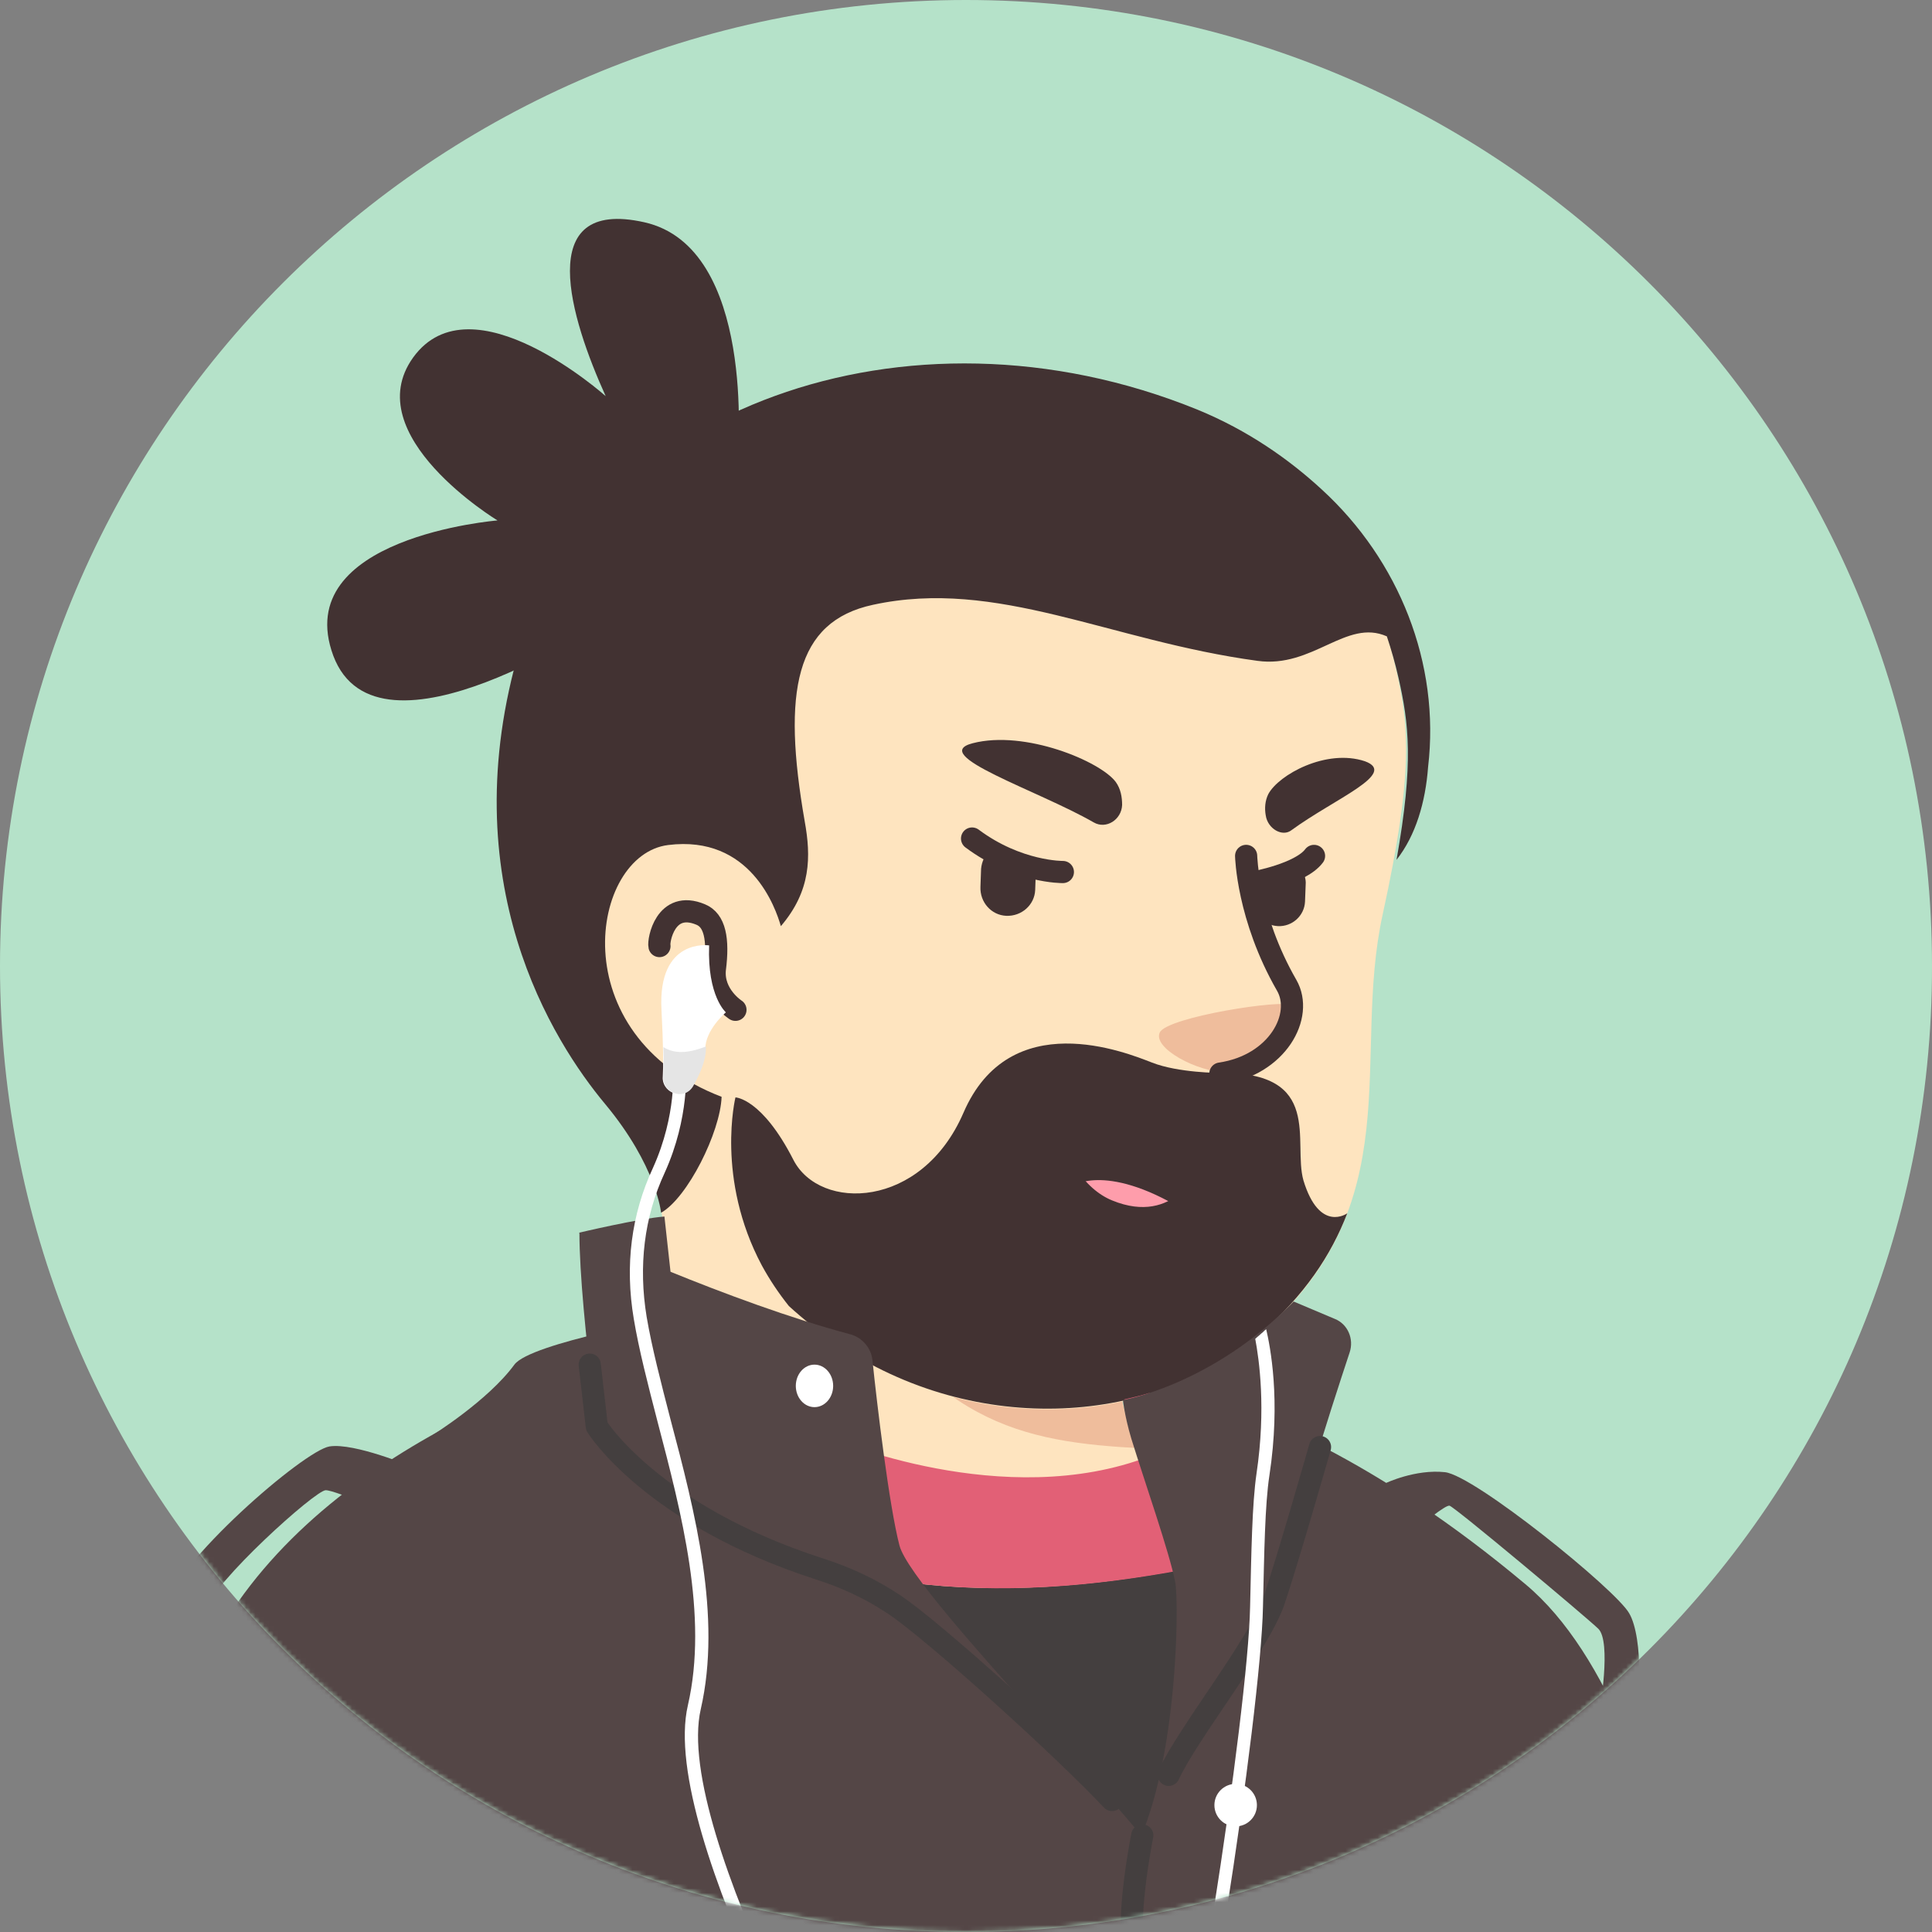 <svg width="420" height="420" viewBox="0 0 420 420" fill="none" xmlns="http://www.w3.org/2000/svg">
<rect x="0" y="0" width="420" height="420" fill="#808080" stroke="none"/>
<path d="M210 420C93.922 420 0 325.939 0 210C0 93.922 94.061 0 210 0C326.078 0 420 94.061 420 210C420.139 326.078 326.078 420 210 420Z" fill="#B5E2C9"/>
<mask id="mask0_220_422" style="mask-type:alpha" maskUnits="userSpaceOnUse" x="0" y="0" width="420" height="420">
<path d="M210 420C93.922 420 0 325.939 0 210C0 93.922 94.061 0 210 0C326.078 0 420 94.061 420 210C420.139 326.078 326.078 420 210 420Z" fill="#F7C0B5"/>
</mask>
<g mask="url(#mask0_220_422)">
<path d="M327.32 386.825C326.34 387.525 325.22 388.225 324.24 388.925C323.12 389.625 322.14 390.325 321.02 390.885C320.04 391.445 319.2 392.005 318.22 392.565C318.08 392.705 317.94 392.705 317.8 392.845C314.58 394.805 311.22 396.625 307.86 398.305C306.88 398.865 305.76 399.425 304.78 399.845C304.78 399.845 304.64 399.985 304.5 399.985C303.38 400.545 302.26 401.105 301.14 401.665C298.9 402.785 296.52 403.765 294.28 404.745C293.16 405.305 291.9 405.725 290.78 406.145C289.66 406.565 288.4 407.125 287.28 407.545C286.16 407.965 284.9 408.525 283.78 408.945C283.78 408.945 283.78 408.945 283.64 408.945C282.52 409.365 281.26 409.785 280.14 410.205C277.62 411.045 274.96 411.885 272.44 412.725C271.6 413.005 270.62 413.285 269.78 413.565C267.12 414.405 264.46 415.105 261.8 415.665C260.82 415.945 259.84 416.085 258.72 416.365C256.2 416.925 253.54 417.485 251.02 418.045C250.46 418.185 250.04 418.185 249.48 418.325C248.64 418.465 247.66 418.605 246.82 418.745C245.56 418.885 244.44 419.165 243.18 419.305C242.62 419.445 242.06 419.445 241.5 419.585C240.8 419.725 239.96 419.865 239.12 419.865C236.88 420.145 234.5 420.425 232.26 420.705C231.56 420.845 230.72 420.845 230.02 420.985H229.88C228.9 421.125 227.92 421.125 226.94 421.265C225.96 421.405 224.98 421.405 224 421.405C223.44 421.405 222.74 421.545 222.18 421.545C221.06 421.545 220.08 421.685 219.1 421.685C217.7 421.685 216.44 421.825 215.04 421.825C213.64 421.825 212.38 421.825 210.98 421.825C210 421.825 209.02 421.825 208.04 421.825C149.1 420.985 95.9 395.925 58.1 356.165C58.1 356.165 58.1 356.025 57.96 356.025C62.3 347.485 78.4 332.085 95.2 319.345C116.48 303.245 146.58 293.305 146.58 293.305C146.58 293.305 166.32 290.085 239.54 305.345C295.4 317.105 319.2 364.845 327.32 386.825Z" fill="#FEE4BF"/>
<path d="M255.08 344.125C252.14 358.545 233.1 367.085 201.04 354.205C161.7 338.245 146.58 293.305 146.58 293.305C144.48 261.105 139.58 233.525 139.58 233.525C185.08 229.605 238.84 282.805 238.84 282.805L245 309.125C245.56 311.365 246.68 313.325 248.36 314.725C251.3 319.765 257.04 334.885 255.08 344.125Z" fill="#FEE4BF"/>
<path d="M248.36 314.865C221.62 313.465 201.88 309.545 180.74 271.605C198.66 287.425 219.8 293.445 242.06 296.245L245 309.125C245.56 311.505 246.68 313.465 248.36 314.865Z" fill="#EFBD9C"/>
<path d="M303.66 146.165C306.18 157.925 307.44 167.445 300.58 198.805C293.72 230.165 306.88 261.525 273.84 290.225C251.58 309.545 212.66 313.185 181.58 292.045C171.08 284.905 161.42 274.965 153.58 261.945C147.42 251.725 140.28 242.065 132.3 233.245C121.24 221.205 107.94 196.985 114.52 154.145C125.16 84.425 194.18 76.445 234.92 84.145C275.66 91.845 296.8 115.085 303.66 146.165Z" fill="#FEE4BF"/>
<path d="M169.68 200.905C169.68 200.905 165.34 179.905 144.9 182.425C127.26 184.665 121.1 226.945 161.14 238.705" fill="#FEE4BF"/>
<path d="M159.88 219.525C159.88 219.525 154.84 216.305 155.4 210.705C156.24 204.125 155.4 200.065 152.32 198.805C144.62 195.585 143.08 204.545 143.36 205.665" stroke="#423232" stroke-width="4.821" stroke-miterlimit="10" stroke-linecap="round" stroke-linejoin="round"/>
<path d="M266.7 233.105C266.7 233.105 272.02 233.385 277.06 227.365C279.86 224.005 282.24 219.805 280.7 218.545C279.16 217.145 253.82 221.065 252.14 224.425C250.46 227.785 260.26 233.105 266.7 233.105Z" fill="#EFBD9C"/>
<path d="M270.9 186.065C270.9 186.065 271.18 199.365 279.72 214.205C283.5 220.785 277.76 231.565 265.3 233.385" stroke="#423232" stroke-width="4.821" stroke-miterlimit="10" stroke-linecap="round" stroke-linejoin="round"/>
<path d="M292.88 263.765C292.88 263.905 292.88 263.905 292.88 263.765C292.74 263.905 292.74 263.905 292.88 263.765C289.38 272.865 283.64 281.545 273.84 290.085C251.58 309.405 212.66 313.045 181.58 291.905C178.08 289.525 174.72 286.865 171.5 283.925C169.26 281.125 167.3 278.185 165.62 275.105C155.54 256.205 159.88 238.565 159.88 238.565C159.88 238.565 165.62 238.705 172.48 252.145C178.22 263.345 200.34 262.925 209.44 241.925C219.52 218.545 244.72 228.765 250.46 231.005C256.2 233.245 265.16 233.245 265.16 233.245C287.84 232.965 280.98 248.225 283.36 256.625C286.86 268.105 292.88 263.765 292.88 263.765Z" fill="#423232"/>
<path d="M125.962 267.96C125.962 267.96 138.982 264.88 144.442 264.46L146.122 279.72C146.262 279.58 126.102 271.88 125.962 267.96Z" fill="#544646"/>
<path d="M374.322 473.34H20.402C20.402 473.34 22.502 408.38 43.782 362.04C64.502 317.24 120.922 297.78 146.962 291.06C146.962 291.76 147.102 292.32 147.102 293.02C147.102 293.02 162.222 337.96 201.562 353.92C233.622 366.94 252.662 358.26 255.602 343.84C257.422 334.6 251.682 319.48 248.742 314.58C247.062 313.18 245.942 311.08 245.382 308.98L244.262 304.36C247.762 303.66 251.122 302.68 254.342 301.42C272.402 306.18 299.562 317.52 331.622 344.4C367.882 374.64 374.322 473.34 374.322 473.34Z" fill="#544646"/>
<path d="M89.702 473.34L83.402 421.4" stroke="white" stroke-width="4.821" stroke-miterlimit="10" stroke-linecap="round" stroke-linejoin="round"/>
<path d="M334.141 403.76C334.141 403.76 329.941 413.98 331.201 424.2C332.461 434.42 336.101 449.4 330.921 473.34" stroke="white" stroke-width="4.821" stroke-miterlimit="10" stroke-linecap="round" stroke-linejoin="round"/>
<path d="M190.782 379.96C113.362 357.56 93.902 312.06 93.902 312.06C93.902 312.06 106.082 304.5 111.822 296.66C115.322 291.9 146.822 286.44 146.822 286.44C147.382 292.46 146.822 286.44 147.242 293.02C147.242 293.02 162.362 337.96 201.702 353.92C233.762 366.94 252.802 358.26 255.742 343.84C257.562 334.6 251.822 319.48 248.882 314.58C247.202 313.18 246.082 311.08 245.522 308.98L244.402 304.36C252.382 302.68 259.942 299.6 266.522 295.54C266.802 295.96 266.942 296.38 267.082 296.8C270.022 303.94 278.982 310.38 278.982 310.38C297.742 354.62 269.602 402.78 190.782 379.96Z" fill="#544646"/>
<path d="M301.242 322.42C301.242 322.42 307.682 319.34 314.122 320.04C320.562 320.74 351.222 345.52 354.162 350.7C357.242 355.88 357.102 372.4 353.462 374.5C349.962 376.46 347.722 371.98 347.722 371.98C347.722 371.98 350.382 356.86 347.442 354.06C344.502 351.26 316.082 327.46 315.102 327.32C314.122 327.18 308.802 331.66 308.802 331.66L301.242 322.42Z" fill="#544646"/>
<path d="M89.702 318.92C89.702 318.92 77.102 313.6 71.642 314.44C66.182 315.28 37.902 339.64 35.242 350.42C32.582 361.2 41.542 380.66 41.542 380.66L47.842 370.72C47.842 370.72 43.362 355.88 44.762 350C46.162 344.12 68.562 323.96 70.802 323.96C73.042 323.96 86.482 329.98 86.482 329.98L89.702 318.92Z" fill="#544646"/>
<path d="M147.942 326.9C161.382 352.66 188.262 386.96 233.202 403.06C273.662 417.62 271.142 368.76 265.262 339.5C224.942 348.32 184.482 349.02 147.942 326.9Z" fill="#443F3F"/>
<path d="M265.262 339.64C263.722 331.94 261.902 325.64 260.642 322.14C257.842 314.58 253.642 307.86 249.862 302.82C248.042 303.38 246.222 303.8 244.402 304.22L245.522 308.84C246.082 311.08 247.202 313.04 248.882 314.44C249.162 315 249.582 315.7 250.002 316.54C218.222 328.86 180.702 312.62 180.702 312.62C169.362 312.06 170.202 323.26 175.522 336.56C155.362 317.38 147.242 293.02 147.242 293.02C146.962 288.82 146.682 284.76 146.262 280.7C146.262 280.7 135.902 286.44 137.722 299.32C138.562 304.78 141.782 315 148.082 326.9C184.482 349.02 224.942 348.32 265.262 339.64Z" fill="#E26076"/>
<path d="M125.962 267.96C125.962 267.96 158.582 283.08 184.902 290.08C187.422 290.78 189.382 293.02 189.662 295.68C190.642 305.2 193.302 327.46 195.542 336C198.482 347.06 255.462 403.34 256.022 410.48C256.582 417.62 198.482 415.94 163.902 374.5C129.182 333.06 131.842 325.5 131.842 325.5C131.842 325.5 125.962 285.74 125.962 267.96Z" fill="#544646"/>
<path d="M281.222 282.94L290.182 286.72C292.982 287.84 294.382 291.06 293.402 294C289.342 306.32 279.262 336.98 278.842 347.62C278.282 361.06 250.562 447.44 250.562 447.44C250.562 447.44 233.622 425.18 246.082 403.2C255.882 385.84 256.442 348.74 255.462 343.84C254.202 337.4 248.882 322.28 245.942 312.76C244.402 307.58 244.122 304.36 244.122 304.36C244.122 304.36 263.442 301.14 281.222 282.94Z" fill="#544646"/>
<path d="M177.062 305.9C179.304 305.9 181.122 303.831 181.122 301.28C181.122 298.728 179.304 296.66 177.062 296.66C174.819 296.66 173.002 298.728 173.002 301.28C173.002 303.831 174.819 305.9 177.062 305.9Z" fill="white"/>
<path d="M241.742 391.3C231.522 380.38 202.962 354.48 194.282 348.74C189.242 345.38 183.782 342.86 178.042 341.04C141.642 329.28 129.742 310.1 129.742 310.1L128.202 296.66" stroke="#443F3F" stroke-width="4.821" stroke-miterlimit="10" stroke-linecap="round" stroke-linejoin="round"/>
<path d="M248.322 399C248.322 399 244.962 415.66 246.362 423.78C247.762 431.9 248.882 456.12 248.882 456.12" stroke="#443F3F" stroke-width="4.821" stroke-miterlimit="10" stroke-linecap="round" stroke-linejoin="round"/>
<path d="M286.961 314.58C286.961 314.58 280.101 338.66 276.881 348.18C273.521 357.7 258.261 376.74 254.061 385.84" stroke="#443F3F" stroke-width="4.821" stroke-miterlimit="10" stroke-linecap="round" stroke-linejoin="round"/>
<path d="M268.622 397.04C271.173 397.04 273.242 394.971 273.242 392.42C273.242 389.868 271.173 387.8 268.622 387.8C266.07 387.8 264.002 389.868 264.002 392.42C264.002 394.971 266.07 397.04 268.622 397.04Z" fill="white"/>
<path d="M231.059 189.57C231.059 189.57 221.259 189.71 211.319 182.29" stroke="#423232" stroke-width="4.821" stroke-miterlimit="10" stroke-linecap="round" stroke-linejoin="round"/>
<path d="M272.639 191.81C272.639 191.81 282.719 189.99 285.659 186.07" stroke="#423232" stroke-width="4.821" stroke-miterlimit="10" stroke-linecap="round" stroke-linejoin="round"/>
<path d="M237.779 178.79C240.439 180.33 243.799 178.23 243.939 175.01C243.939 173.33 243.659 171.51 242.539 169.97C239.179 165.49 222.799 158.63 211.459 161.57C201.659 164.09 225.599 171.79 237.779 178.79Z" fill="#423232"/>
<path d="M280.76 180.47C278.8 182.01 275.58 180.19 275.16 177.25C274.88 175.71 275.02 174.03 275.72 172.63C277.96 168.43 288.32 162.69 296.72 165.49C304 168.15 290.14 173.61 280.76 180.47Z" fill="#423232"/>
<path d="M215.24 184.81C214.12 185.79 213.42 187.33 213.28 188.87L213.14 192.79C213 196.15 215.52 198.95 218.74 199.09C222.1 199.23 224.9 196.71 225.04 193.49L225.18 189.57C225.18 189.43 225.18 189.29 225.18 189.15C221.54 188.87 218.32 187.33 215.24 184.81Z" fill="#423232"/>
<path d="M272.64 191.53C272.64 191.67 272.64 191.67 272.64 191.81L272.5 195.45C272.36 198.53 274.74 201.19 277.82 201.33C280.9 201.47 283.56 199.09 283.7 196.01L283.84 192.37C283.98 190.97 283.42 189.71 282.72 188.73C279.64 190.55 276.28 190.97 272.64 191.53Z" fill="#423232"/>
<path d="M263.842 250.66C264.002 253.232 262.074 257.731 258.538 260.945C240.379 249.857 232.183 255.642 232.183 255.642C225.754 245.839 227.201 232.5 242.789 242.625C253.717 249.535 260.306 250.66 263.842 250.66Z" fill="#423232"/>
<path d="M258.538 260.945C254.682 264.32 248.896 266.409 241.022 263.195C237.325 261.749 234.433 258.856 232.183 255.642C232.183 255.642 240.379 249.857 258.538 260.945Z" fill="#FE9DAB"/>
<path d="M266.895 250.018C266.895 250.018 260.146 253.714 242.789 242.625C222.058 229.286 226.237 257.249 240.861 263.195C256.128 269.463 264.003 255.803 263.842 250.66" stroke="#423232" stroke-width="4.821" stroke-miterlimit="10" stroke-linecap="round" stroke-linejoin="round"/>
<path d="M232.183 255.642C232.183 255.642 240.379 249.857 258.538 260.945" stroke="#423232" stroke-width="4.821" stroke-miterlimit="10" stroke-linecap="round" stroke-linejoin="round"/>
<path d="M303.592 186.92C307.372 165.64 306.252 157.24 304.012 147.3C303.312 144.22 302.472 141.28 301.492 138.34C292.672 134.42 285.392 145.34 273.352 143.66C241.292 139.32 216.792 125.6 189.772 131.48C172.832 135.12 170.032 150.38 174.932 178.52C176.332 186.22 176.332 193.64 169.752 201.34C168.632 197.42 163.172 181.46 145.252 183.7C128.312 185.8 121.872 225 156.872 238.44C156.592 246.14 149.452 260.42 143.712 263.64C143.712 263.64 142.732 253.42 131.532 239.98C120.332 226.54 97.932 191.68 113.052 140.72C128.172 89.76 196.632 63.16 260.332 89.059C271.252 93.54 280.212 99.84 287.352 106.42C304.152 121.82 313.112 144.22 310.452 166.76C309.892 174.32 307.792 181.6 303.592 186.92Z" fill="#423232"/>
<path d="M160.372 98.719C160.372 98.719 164.432 53.779 140.072 48.319C115.712 42.859 124.112 69.459 131.672 86.119C131.672 86.119 102.552 60.079 89.812 77.719C77.632 94.659 108.152 113.139 108.152 113.139C108.152 113.139 62.932 116.779 72.452 142.539C82.112 168.299 131.672 134.699 131.672 134.699C131.672 134.699 160.232 108.379 160.372 98.719Z" fill="#423232"/>
<path d="M154.159 205.518C154.159 205.518 142.959 203.838 143.799 219.518C144.219 227.498 144.219 231.838 144.079 234.078C143.939 235.618 144.919 237.018 146.319 237.578C147.999 238.278 149.819 237.578 150.659 235.898C151.919 233.658 153.319 230.578 153.319 228.058C153.319 223.858 157.799 220.078 157.799 220.078C157.799 220.078 153.739 216.578 154.159 205.518Z" fill="white"/>
<path d="M188.039 475.438C186.919 474.178 142.959 398.998 149.539 370.718C154.019 351.258 148.139 328.858 142.959 309.118C140.859 300.998 138.899 293.438 137.779 286.718C135.819 275.098 137.219 264.038 141.979 253.818C147.159 242.338 146.319 232.398 146.319 232.258L149.119 231.978C149.119 232.398 149.959 242.898 144.499 254.938C140.019 264.598 138.759 275.238 140.579 286.298C141.699 292.878 143.659 300.438 145.759 308.558C151.079 328.578 156.959 351.398 152.339 371.558C146.179 398.438 189.999 473.618 190.279 473.898L188.039 475.438Z" fill="white"/>
<path d="M144.219 227.638C144.359 230.718 144.219 232.818 144.219 234.078C144.079 235.618 145.059 237.018 146.459 237.578C148.139 238.278 149.959 237.578 150.799 235.898C152.059 233.658 153.459 230.578 153.459 228.058C153.459 227.918 153.459 227.638 153.459 227.498C150.519 228.618 147.159 229.458 144.219 227.638Z" fill="#E5E5E5"/>
<path d="M275.959 320.738C274.979 327.178 274.839 337.398 274.559 349.298C274.139 372.258 260.559 461.718 253.979 475.858L251.459 474.738C257.759 461.018 271.339 371.978 271.759 349.298C272.039 337.398 272.179 327.038 273.159 320.318C275.259 306.178 273.719 295.538 272.879 291.058C273.299 290.638 273.719 290.358 274.139 289.938C274.559 289.658 274.839 289.238 275.259 288.958C276.099 292.598 278.479 304.218 275.959 320.738Z" fill="white"/>
</g>
</svg>

